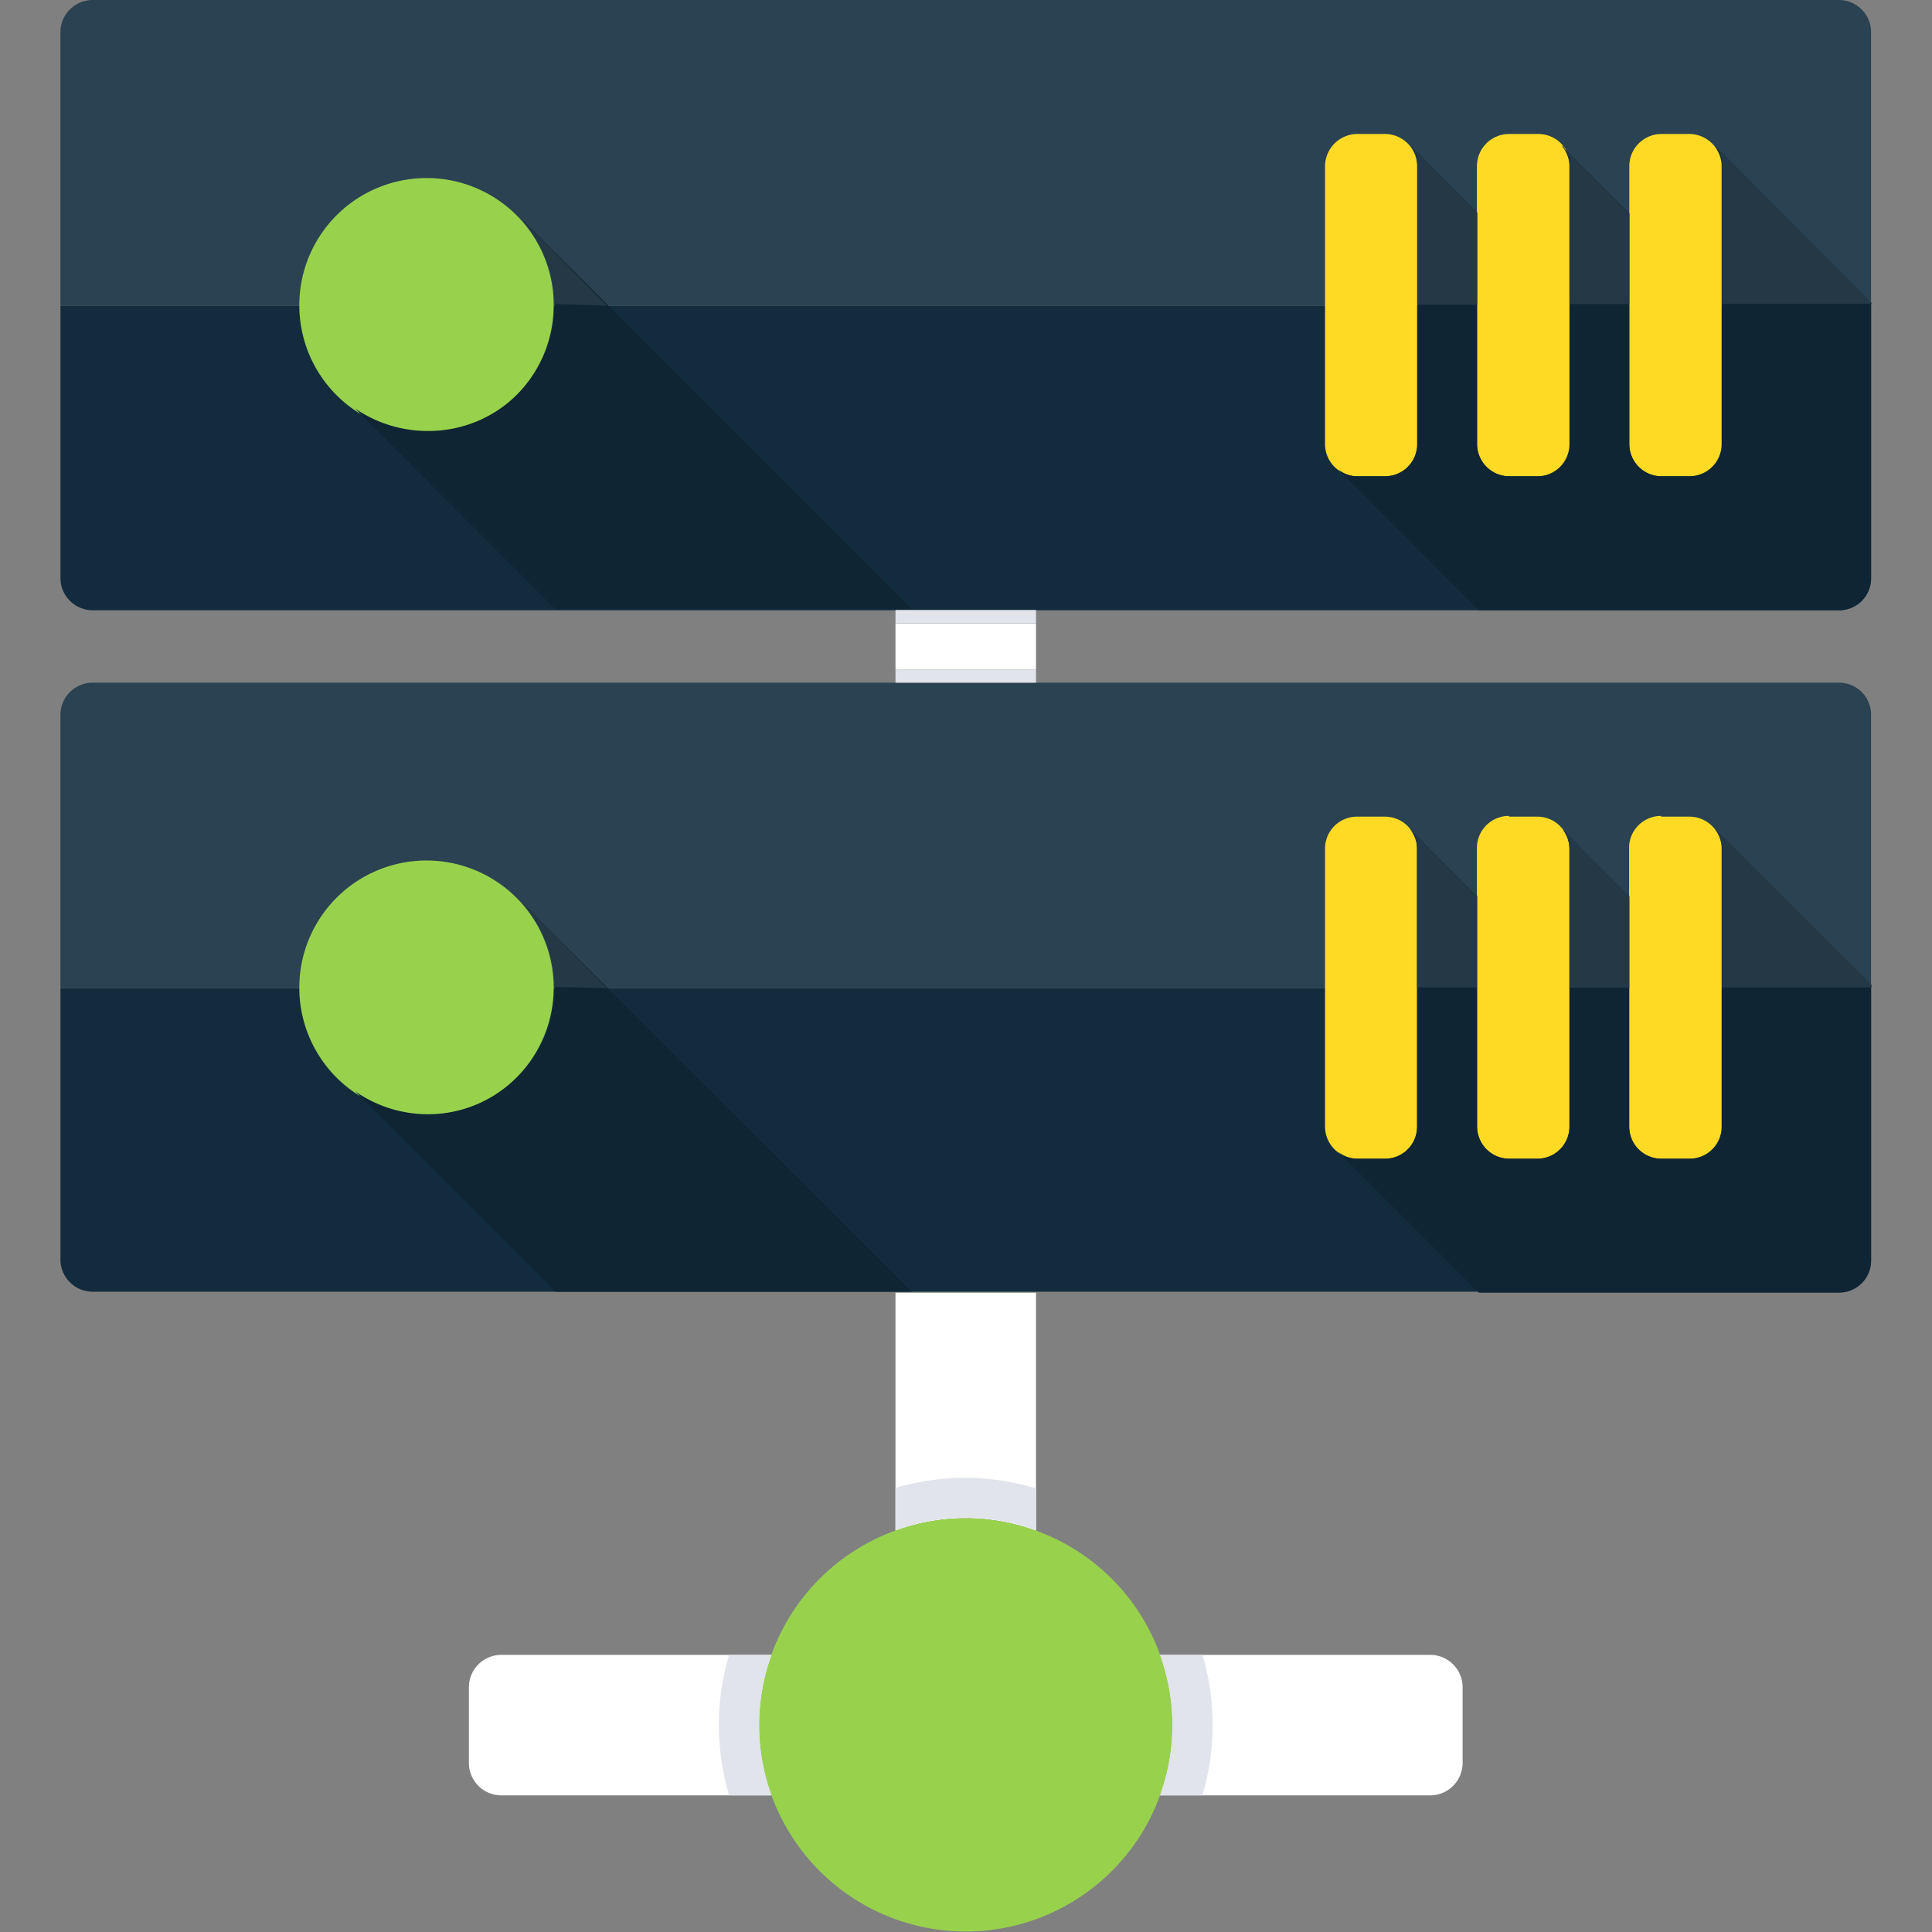 <?xml version="1.0" standalone="no"?><!DOCTYPE svg PUBLIC "-//W3C//DTD SVG 1.1//EN" "http://www.w3.org/Graphics/SVG/1.1/DTD/svg11.dtd"><svg t="1710421396918" class="icon" viewBox="0 0 1024 1024" version="1.1" xmlns="http://www.w3.org/2000/svg" p-id="1631" xmlns:xlink="http://www.w3.org/1999/xlink" width="200" height="200"><rect x="0" y="0" width="1024" height="1024" fill="#808080" stroke="none"/><path d="M474.635 811.368a107.215 107.215 0 0 1 74.473 0v-126.218h-74.473z" fill="#FFFFFF" p-id="1632"></path><path d="M621.398 914.345a109.526 109.526 0 1 1-109.526-109.655 109.655 109.655 0 0 1 109.526 109.655z" fill="#98D24D" p-id="1633"></path><path d="M265.598 877.109a17.206 17.206 0 0 0-17.077 17.077v40.318a17.206 17.206 0 0 0 17.077 17.077h143.296a109.141 109.141 0 0 1 0-74.473zM758.145 877.109H614.849a109.141 109.141 0 0 1 0 74.473h143.296a17.206 17.206 0 0 0 17.077-17.077v-40.318a17.206 17.206 0 0 0-17.077-17.077z" fill="#FFFFFF" p-id="1634"></path><path d="M637.32 877.109h-22.47a109.141 109.141 0 0 1 0 74.473h22.47a131.226 131.226 0 0 0 0-74.473z m-250.896 0a131.226 131.226 0 0 0 0 74.473h22.47a109.141 109.141 0 0 1 0-74.473zM511.872 783.248a131.868 131.868 0 0 0-37.236 5.393v22.47a107.215 107.215 0 0 1 74.473 0v-22.213a131.868 131.868 0 0 0-37.236-5.65z" fill="#E1E4EA" p-id="1635"></path><path d="M991.707 17.077A17.077 17.077 0 0 0 974.758 0H48.985A17.077 17.077 0 0 0 32.036 17.077v144.965h959.671z" fill="#2A4251" p-id="1636"></path><path d="M32.036 162.042v144.451a17.077 17.077 0 0 0 16.949 16.949h925.773a16.949 16.949 0 0 0 16.949-16.949V162.042z" fill="#122C3D" p-id="1637"></path><path d="M751.083 235.488a17.077 17.077 0 0 1-16.949 16.949h-14.766a17.077 17.077 0 0 1-17.077-16.949V88.083a17.206 17.206 0 0 1 17.077-17.077h14.895A17.077 17.077 0 0 1 751.083 88.083zM799.876 71.006H815.284a17.077 17.077 0 0 1 17.077 17.077v147.405A16.949 16.949 0 0 1 815.284 252.437h-15.408a17.077 17.077 0 0 1-17.077-17.077V88.083a17.077 17.077 0 0 1 17.077-17.077zM912.484 235.488a17.077 17.077 0 0 1-17.077 16.949h-14.895a17.077 17.077 0 0 1-16.949-16.949V88.083a17.077 17.077 0 0 1 16.949-17.077h14.895a17.206 17.206 0 0 1 17.077 17.077z" fill="#FFDA24" p-id="1638"></path><path d="M293.461 161.786a67.411 67.411 0 1 1-67.411-67.411 67.282 67.282 0 0 1 67.411 67.411z" fill="#98D24D" p-id="1639"></path><path d="M275.998 115.561a67.025 67.025 0 0 1-49.306 112.865 68.053 68.053 0 0 1-38.52-11.941l106.188 106.316h188.878z" fill="#0F2534" p-id="1640"></path><path d="M991.707 378.784a16.949 16.949 0 0 0-16.949-16.949H48.985A17.077 17.077 0 0 0 32.036 378.784v144.965h959.671z" fill="#2A4251" p-id="1641"></path><path d="M32.036 523.749V667.687a17.077 17.077 0 0 0 16.949 16.949h925.773A16.949 16.949 0 0 0 991.707 667.687V523.749z" fill="#122C3D" p-id="1642"></path><path d="M719.368 432.841h14.895A17.077 17.077 0 0 1 751.083 449.404v147.79a16.949 16.949 0 0 1-16.949 16.949h-14.766a17.077 17.077 0 0 1-17.077-17.077V449.404a16.949 16.949 0 0 1 17.077-16.564zM799.876 432.841H815.284A17.077 17.077 0 0 1 831.848 449.404v147.79A16.949 16.949 0 0 1 815.284 614.143h-15.408a17.077 17.077 0 0 1-17.077-17.077V449.404a16.949 16.949 0 0 1 16.949-16.949zM880.512 432.841h14.895A17.077 17.077 0 0 1 912.484 449.404v147.79a16.949 16.949 0 0 1-16.949 16.949h-15.023a17.077 17.077 0 0 1-17.077-17.077V449.404a16.949 16.949 0 0 1 16.949-16.949z" fill="#FFDA24" p-id="1643"></path><path d="M293.461 523.492a67.411 67.411 0 1 1-67.411-67.411 67.411 67.411 0 0 1 67.411 67.411z" fill="#98D24D" p-id="1644"></path><path d="M275.998 477.653a66.255 66.255 0 0 1 18.105 45.454 67.282 67.282 0 0 1-105.803 55.341l106.188 106.188h188.75z" fill="#0F2534" p-id="1645"></path><path d="M474.635 361.835h74.473v-6.934h-74.473z m0-38.52v6.934h74.473v-6.934z" fill="#E1E4EA" p-id="1646"></path><path d="M474.635 330.376h74.473v24.525h-74.473z" fill="#FFFFFF" p-id="1647"></path><path d="M991.707 306.494V160.502L909.017 77.811a16.307 16.307 0 0 1 3.724 10.015v147.661a17.077 17.077 0 0 1-17.077 16.949h-15.151a17.077 17.077 0 0 1-16.949-16.949V113.122L828.124 77.811a16.692 16.692 0 0 1 3.724 10.144v147.533A17.077 17.077 0 0 1 815.284 252.437h-15.28a17.077 17.077 0 0 1-17.077-16.949V112.736L747.488 77.041a16.821 16.821 0 0 1 3.852 10.529v147.918a17.077 17.077 0 0 1-16.949 16.949h-15.023a15.922 15.922 0 0 1-10.401-3.98l74.858 74.986h190.933a16.949 16.949 0 0 0 16.949-16.949z" fill="#0F2534" p-id="1648"></path><path d="M747.359 77.041a16.821 16.821 0 0 1 3.852 10.529v73.959h31.715v-48.792L747.488 77.041zM909.017 77.041a16.307 16.307 0 0 1 3.724 10.015v73.959h79.224v-0.514zM828.124 77.041a16.692 16.692 0 0 1 3.724 10.144v73.959h31.715V113.122L828.124 77.811zM321.709 162.042L275.998 115.561a66.64 66.64 0 0 1 18.105 45.582z" fill="#243845" p-id="1649"></path><path d="M991.707 667.687V522.336l-82.69-82.819a16.821 16.821 0 0 1 3.724 10.015v147.661a17.077 17.077 0 0 1-17.077 16.949h-15.151a16.949 16.949 0 0 1-16.949-16.949V475.085L828.124 439.517a16.692 16.692 0 0 1 3.724 10.144v147.533A17.077 17.077 0 0 1 815.284 614.143h-15.28a17.077 17.077 0 0 1-17.077-16.949V475.085l-35.439-35.439A16.692 16.692 0 0 1 751.083 449.404v147.79a16.949 16.949 0 0 1-16.949 16.949h-14.766a16.435 16.435 0 0 1-10.401-3.852l74.858 74.858h190.933A16.949 16.949 0 0 0 991.707 667.687z" fill="#0F2534" p-id="1650"></path><path d="M747.359 439.389A16.692 16.692 0 0 1 751.083 449.404v73.959h31.715V475.085l-35.439-35.439z m161.657 0a16.821 16.821 0 0 1 3.724 10.015v73.959h79.224v-1.412z m-80.893 0a16.692 16.692 0 0 1 3.724 10.144v73.959h31.715V475.085L828.124 439.517zM321.709 523.749L275.998 477.653a66.255 66.255 0 0 1 18.105 45.454z" fill="#243845" p-id="1651"></path></svg>